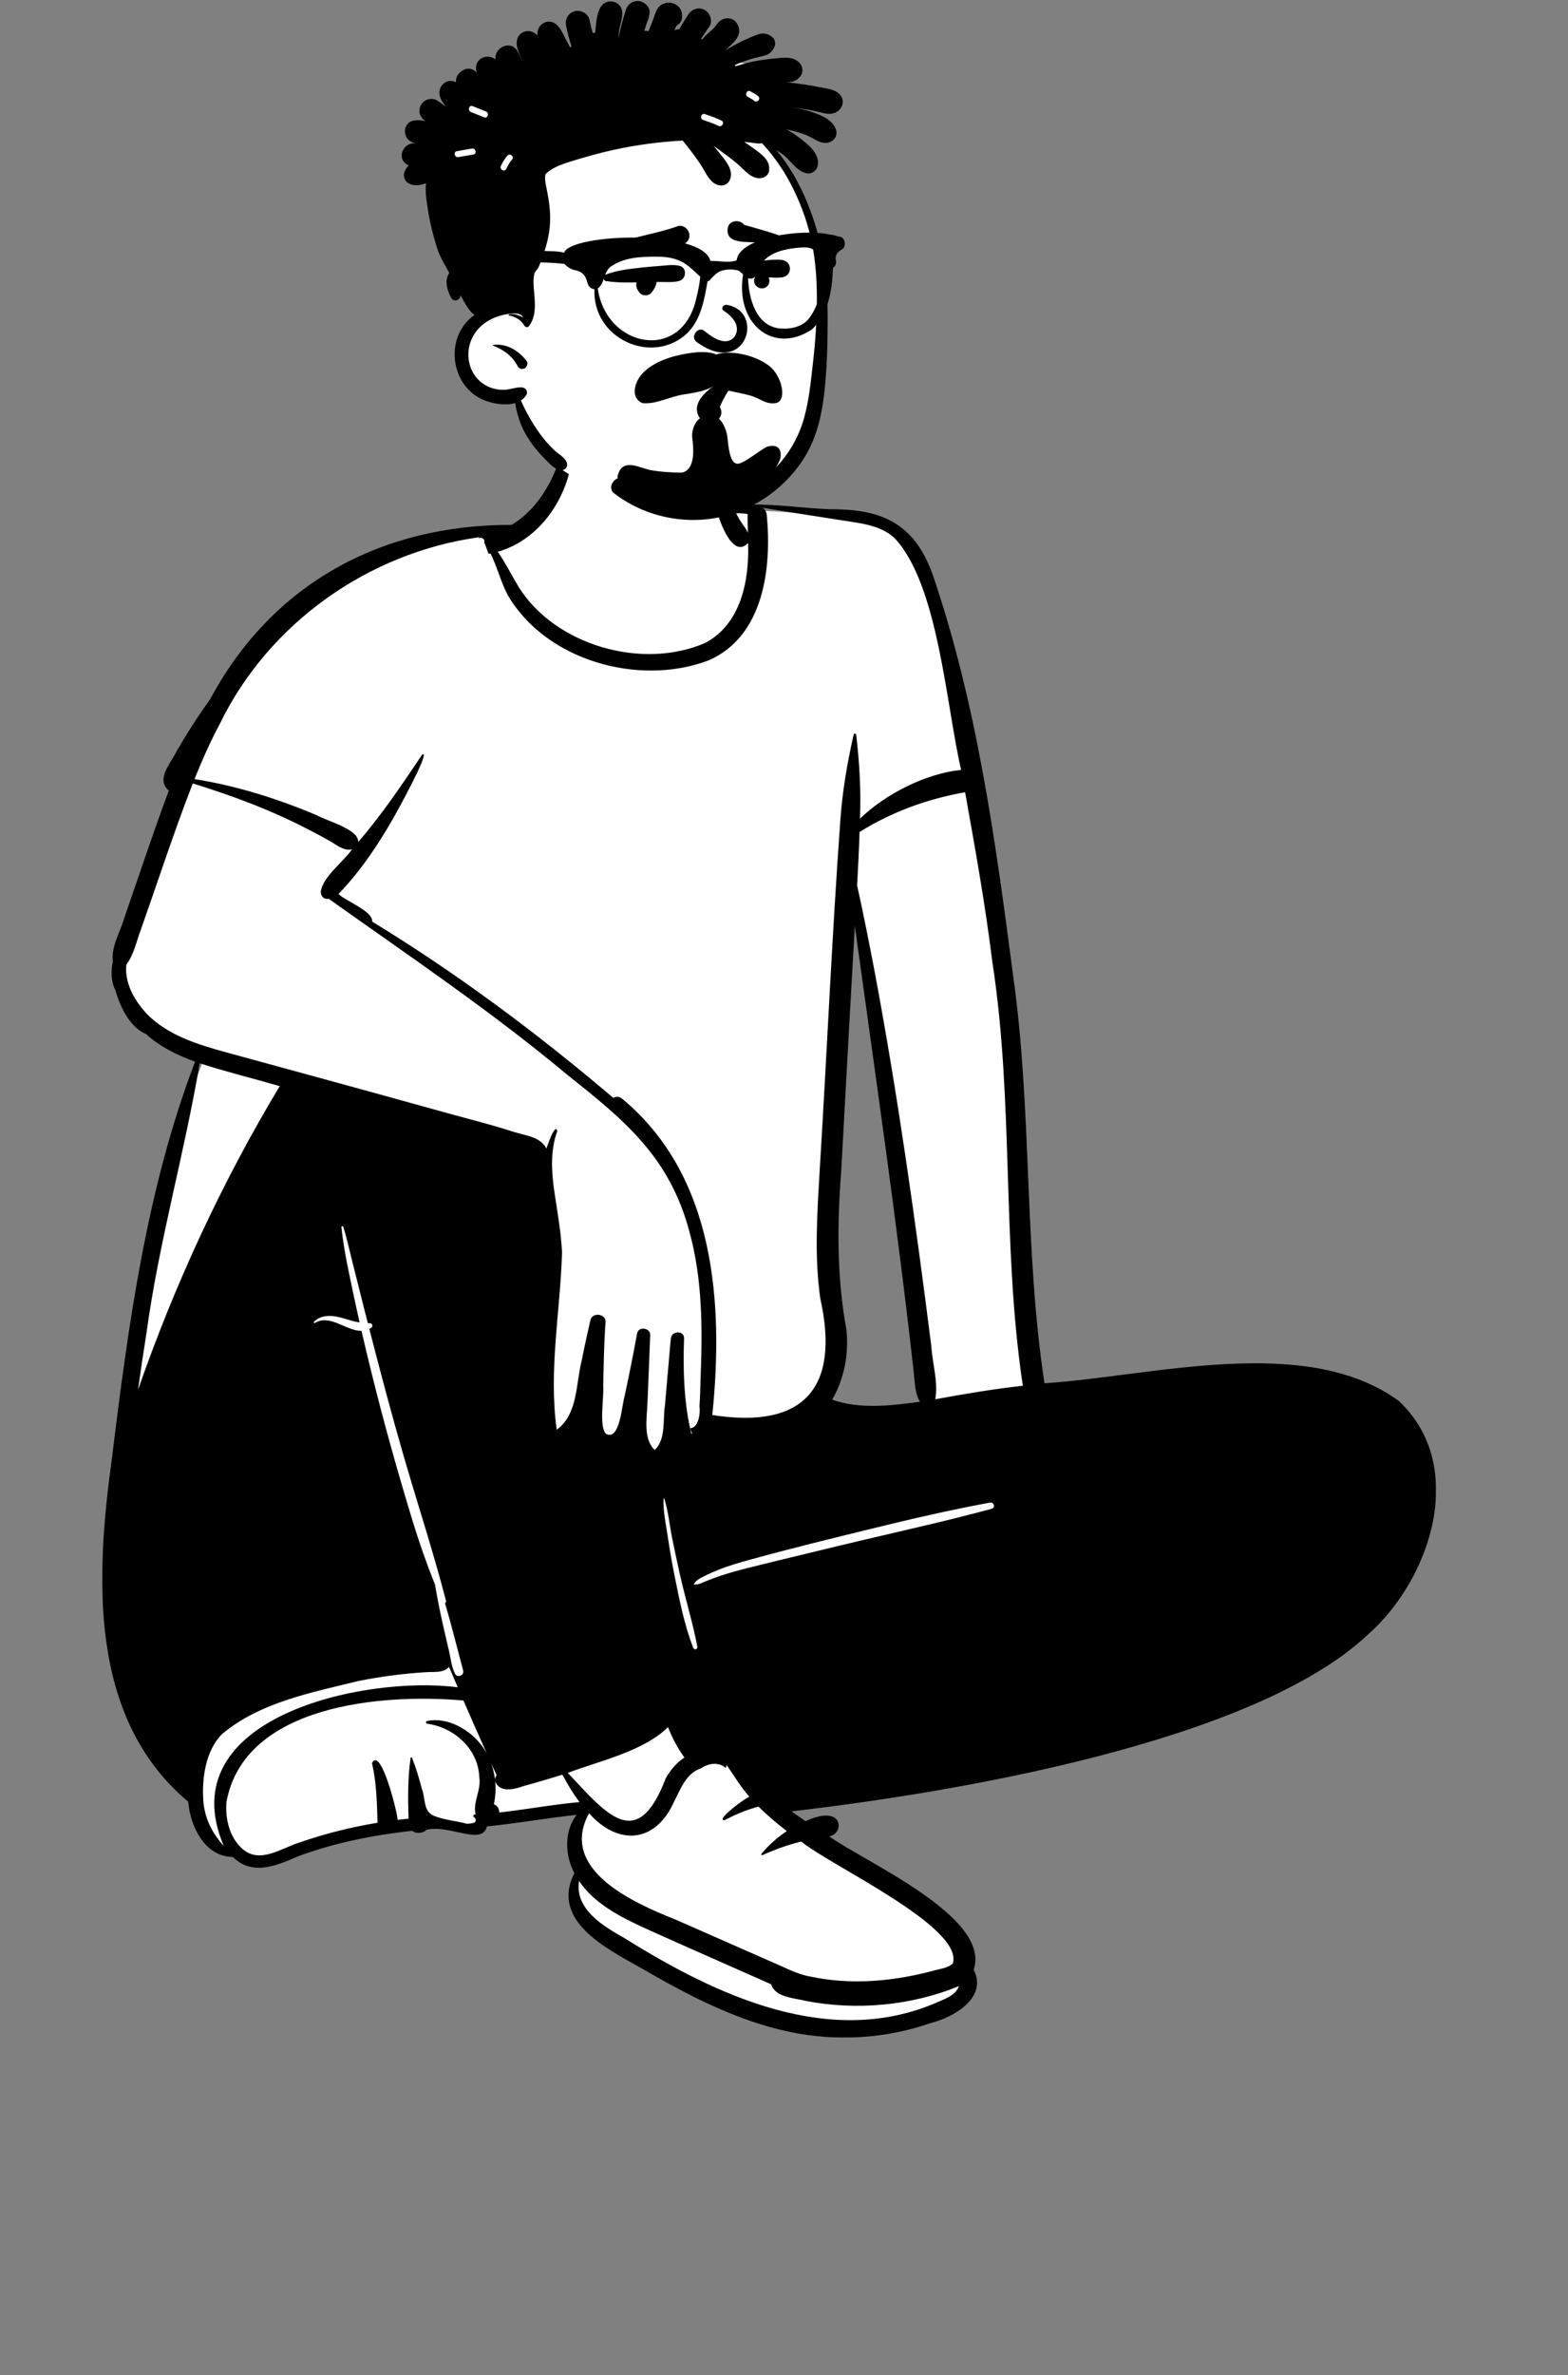 <svg width="1534" height="2322" viewBox="0 0 1534 2322" fill="none" xmlns="http://www.w3.org/2000/svg">
<rect x="0" y="0" width="1534" height="2322" fill="#808080" stroke="none"/>
<path fill-rule="evenodd" clip-rule="evenodd" d="M822.162 1295.32C824.401 1318.68 819.823 1340.98 808.918 1359.84L805.37 1365.98L812.123 1368.34C824.413 1372.64 838.08 1374.73 853.906 1374.73C870.193 1374.73 887.13 1372.46 900.739 1370.64L909.452 1369.47L905.172 1361.9C901.73 1355.82 901.093 1348.45 900.418 1340.65C900.236 1338.55 900.049 1336.38 899.803 1334.24C886.908 1218.98 870.608 1102.21 854.845 989.292C850.696 959.579 846.407 928.853 842.246 898.629L830.31 899.089C827.099 955.032 823.983 1011.92 820.97 1066.94C819.645 1091.13 818.319 1115.32 816.983 1139.51C812.22 1200.67 813.865 1250.19 822.162 1295.32ZM827.033 1986.49C809.504 1986.49 791.941 1984.66 774.834 1981.06C721.301 1969.83 672.666 1943.31 631.282 1919.35C629.169 1918.15 627.025 1916.95 624.824 1915.72C608.622 1906.65 588.459 1895.38 575.823 1881.62C561.961 1866.52 559.575 1851.48 568.316 1834.28L569.699 1831.56L568.254 1828.87C559.203 1812.03 559.876 1791.18 569.89 1778.19L578.306 1767.27L564.469 1768.74C550.517 1770.22 536.455 1772.22 522.855 1774.16C507.766 1776.32 492.161 1778.54 476.793 1780.03L472.522 1780.45L471.54 1784.56C470.993 1786.85 470.318 1788.24 465.577 1788.24C461.466 1788.24 455.941 1787.04 450.094 1785.76C442.837 1784.18 434.611 1782.39 426.679 1782.39C423.19 1782.39 420.052 1782.72 417.084 1783.41L415.357 1783.81L414.128 1785.07C413.342 1785.87 412.004 1786.37 410.637 1786.37C409.603 1786.37 408.644 1786.08 408.003 1785.58L406.065 1784.07L403.606 1784.34C360.763 1789.04 323.82 1797.3 290.67 1809.57L290.52 1809.63L289.801 1809.94C277.814 1815.11 265.421 1820.46 254.134 1820.46C245.883 1820.46 239.183 1817.65 233.047 1811.63L231.313 1809.93L228.867 1809.9C204.049 1809.67 192.709 1780.73 191.141 1761.34L190.944 1758.9L189.052 1757.31C145.8 1721.01 120.266 1671.16 110.988 1604.91C102.538 1544.56 109.026 1480.93 116.487 1426.65C133.746 1285.97 151.747 1159.86 197.505 1040.25L199.643 1034.66L193.946 1032.61C174.183 1025.51 159.079 1017.04 147.77 1006.71L146.987 1005.99L146.001 1005.59C129.793 998.931 121.855 974.35 119.808 966.976L119.644 966.381L119.358 965.833C116.051 959.489 115.288 950.665 117.266 941.622L117.478 940.647L117.355 939.657C116.287 931.071 119.832 922.095 123.585 912.591C125.3 908.249 127.072 903.761 128.367 899.292C132.819 886.518 137.266 873.518 141.568 860.944C151.22 832.734 161.199 803.563 171.83 775.186L173.284 771.305L170.081 768.631C164.613 764.063 166.439 758.687 174.324 745.832C176.187 742.796 177.949 739.923 179.289 737.092C189.396 719.628 200.228 702.863 211.49 687.257L211.722 686.937L211.907 686.59C269.696 578.662 372.203 519.224 500.544 519.224L503.16 519.229L504.606 518.359C528.66 503.894 545.831 479.075 557.1 442.485L557.46 441.318L557.321 440.106C556.935 436.734 556.512 432.312 556.657 428.022C557.024 417.156 561.283 407.46 568.341 401.418C581.732 389.957 602.061 388.997 621.736 388.997L624.561 389.002C649.716 389.074 667.475 393.441 680.451 402.748C695.527 413.562 703.859 431.018 705.924 456.113C706.541 463.622 706.52 471.401 706.501 478.924L706.496 481.024L706.749 481.857C708.557 487.821 710.675 493.552 713.043 498.892L715.479 504.386L721.019 501.909C724.602 500.308 729.144 499.484 734.908 499.392C736.57 499.353 738.191 499.335 739.826 499.335C753.209 499.335 767.525 500.557 781.371 501.738C791.803 502.629 802.591 503.55 813.033 503.959L813.176 503.965C813.176 503.965 814.618 503.956 815.265 503.956C840.644 503.956 859.042 507.947 873.163 516.517C888.368 525.744 899.301 540.552 907.568 563.12C951.91 692.48 970.14 831.817 986.22 954.747C995.341 1019.03 998.115 1084.94 1000.8 1148.67C1003.63 1215.94 1006.56 1285.5 1016.93 1353.5L1017.75 1358.88L1023.25 1358.52C1047.48 1356.96 1073.67 1353.59 1101.39 1350.02C1143.51 1344.61 1187.06 1339 1229.17 1339C1288.04 1339 1332.67 1350.59 1365.61 1374.41C1388.56 1396.05 1400.44 1425.34 1399.95 1459.14C1399.26 1506.9 1374 1559.71 1335.59 1593.67L1335.45 1593.8C1286.9 1639.66 1198.28 1679.44 1072.06 1712.03C955.992 1742 835.932 1758.28 774.695 1765.32L759.539 1767.07L771.841 1775.96C776.82 1779.56 781.363 1782.73 785.73 1785.65L788.547 1787.54L791.633 1786.12C800.433 1782.08 806.022 1781.24 809.163 1781.24C811.95 1781.24 815.312 1781.84 815.497 1784.73C815.618 1786.62 814.274 1789.42 811.437 1789.77L796.373 1791.65L808.673 1800.43C816.889 1806.29 829.147 1813.35 843.342 1821.53C889.781 1848.28 959.961 1888.72 947.891 1924.23L947.099 1926.56L948.221 1928.76C951.464 1935.12 951.741 1941.02 949.065 1946.8C943.335 1959.2 925.41 1968.6 910.187 1972.43L909.926 1972.49L909.671 1972.58C883.183 1981.81 855.379 1986.49 827.033 1986.49Z" fill="white"/>
<mask id="mask0" mask-type="alpha" maskUnits="userSpaceOnUse" x="100" y="412" width="1305" height="1580">
<path fill-rule="evenodd" clip-rule="evenodd" d="M100 412.002H1404.94V1991.99H100V412.002Z" fill="white"/>
</mask>
<g mask="url(#mask0)">
<path fill-rule="evenodd" clip-rule="evenodd" d="M914.983 1367.97C918.094 1351.01 912.194 1333.49 911.173 1316.41C895.733 1194.58 878.685 1072.83 856.094 952.068C850.553 923.167 844.954 894.385 838.534 865.641C839.504 848.236 840.354 830.83 840.914 813.415C872.264 793.704 907.615 780.948 944.173 774.515C954.053 829.559 963.923 884.564 970.774 940.1C992.125 1077.56 979.944 1217.44 1000.65 1354.74C971.923 1357.96 943.414 1362.73 914.983 1367.97ZM970.128 1475.06C948.523 1480.81 926.898 1486.3 905.12 1491.37C866.365 1500.4 827.622 1509.45 788.966 1518.88C769.672 1523.58 750.336 1528.15 731.081 1533.01C721.945 1535.31 712.867 1537.87 703.926 1540.84C699.464 1542.32 695.103 1544.02 690.742 1545.77C686.922 1547.29 683.318 1549.4 679.119 1549.1C678.869 1549.08 678.713 1548.84 678.836 1548.61C681.033 1544.58 685.56 1542.66 689.557 1540.62C693.964 1538.37 698.555 1536.43 703.151 1534.59C713.361 1530.49 723.994 1527.48 734.599 1524.56C773.143 1513.95 812.018 1504.45 850.853 1494.94C889.872 1485.39 928.894 1476.24 968.432 1469.01C972.415 1468.28 974.138 1474 970.128 1475.06ZM778.745 1801.68C780.474 1801.22 782.214 1800.8 783.945 1800.39C811.664 1823.47 942.214 1883.4 932.284 1919.2C928.774 1923.65 920.374 1924.66 915.063 1926.1C905.813 1928.6 896.474 1930.77 887.044 1932.49C856.563 1938.03 824.995 1939 794.554 1932.67C783.354 1930.97 773.245 1926.19 763.044 1921.57C730.084 1907.07 693.784 1891.05 660.984 1876.67C619.313 1860.15 546.223 1827.6 576.284 1772.66C604.764 1804.7 640.914 1801.9 659.125 1762.08C665.404 1750 670.883 1733.71 685.633 1728.82C693.414 1723.56 703.365 1722.47 709.865 1728.33C710.334 1727.6 710.755 1726.57 710.984 1725.67C718.313 1736.1 724.633 1747.08 733.224 1756.62C730.274 1756.78 699.574 1779.5 708.633 1779.51C719.534 1773.9 730.365 1769.22 742.133 1766.19C750.664 1774.77 760.044 1782.75 769.765 1790.13C760.325 1796.36 751.844 1804 745.024 1812.28C744.435 1813.01 745.154 1813.96 746.034 1813.56C756.625 1808.84 767.514 1804.7 778.745 1801.68ZM919.265 1956.47C813.234 2004.1 700.984 1951.06 610.564 1894.52C589.695 1882.87 562.245 1866.35 566.464 1838.92C581.835 1861.41 607.173 1874.21 631.495 1885.31C672.354 1903.78 713.484 1921.66 754.445 1939.9C758.313 1952.74 776.814 1953.23 787.995 1956.08C837.765 1965.73 891.264 1960.93 938.104 1941.69C935.393 1949.71 926.524 1953.4 919.265 1956.47ZM496.224 1771.02C493.605 1771.35 490.984 1771.66 488.365 1771.95C488.634 1768.49 486.544 1765.02 483.185 1763.95C484.695 1756.6 485.254 1749 484.445 1741.55C488.825 1752.86 502.964 1749.43 511.945 1746.17C524.775 1742.68 537.525 1738.93 550.204 1734.93C555.204 1744.22 560.504 1753.37 567.015 1761.78C543.314 1763.89 519.835 1768.07 496.224 1771.02ZM485.794 1735.42C485.164 1736.75 484.264 1738.16 484.245 1739.75C483.604 1734.25 482.354 1728.81 480.454 1723.6C482.233 1727.54 484.014 1731.48 485.794 1735.42ZM470.835 1705.9C459.173 1690.7 437.624 1678.28 417.704 1682.51C416.423 1682.79 416.393 1684.85 417.704 1685.1C444.464 1688.74 467.964 1709.97 468.893 1737.41C471.004 1749.83 462.365 1762.03 465.275 1773.94C464.694 1773.98 464.115 1774.01 463.544 1774.05C463.334 1774.85 463.143 1775.56 462.893 1776.18C465.785 1776.66 466.633 1781.31 463.223 1782.14C461.204 1782.63 459.094 1782.89 456.944 1783C446.034 1780.05 434.525 1779.37 424.094 1775.02C413.775 1770.46 416.354 1757.64 412.714 1748.77C410.044 1738.53 406.974 1728.34 403.104 1718.52C402.824 1717.73 401.754 1717.91 401.664 1718.7C398.935 1738.3 399.025 1758.22 399.685 1777.97C396.104 1778.34 392.544 1778.74 388.973 1779.18C389.204 1773.67 372.655 1706.46 363.935 1723.71C368.324 1742.67 368.854 1762.48 369.324 1781.99C343.435 1786.26 317.923 1792.61 293.104 1801.26C275.614 1806.56 254.813 1822.24 237.834 1808.06C224.684 1797.19 220.254 1778.22 221.494 1762.07C238.593 1666.56 373.655 1655.4 453.383 1662.46C460.914 1679.83 468.585 1697.15 476.354 1714.43C474.745 1711.45 472.905 1708.6 470.835 1705.9ZM198.905 1760.21C197.444 1738.52 201.093 1711.52 217.164 1695.36C253.945 1664.26 305.445 1654.48 351.404 1643.22C372.814 1638.99 394.514 1636.19 416.303 1634.79C424.034 1634.18 433.854 1635.93 439.314 1629.61C442.124 1636.27 444.973 1642.91 447.824 1649.56C356.324 1637.58 165.424 1679.22 218.883 1804.57C207.563 1792.3 200.063 1777.37 198.905 1760.21ZM135.024 1358.71C137.584 1340.09 140.383 1321.5 143.343 1302.93C155.444 1214.12 180.454 1127.68 195.365 1039.47C221.174 1047.86 247.604 1054.26 273.665 1061.81C217.194 1155.72 171.005 1255.45 135.024 1358.71ZM347.068 1271.32C342.103 1247.72 336.535 1223.67 334.003 1199.68C333.889 1198.6 335.548 1198.48 335.844 1199.43C339.992 1212.72 342.818 1226.49 346.316 1239.96C349.826 1253.48 353.09 1267.06 356.548 1280.59C357.651 1284.91 358.759 1289.23 359.867 1293.55C360.53 1293.58 361.193 1293.6 361.852 1293.62C364.384 1293.67 365.142 1296.85 363.105 1298.18C362.51 1298.56 361.914 1298.9 361.316 1299.2C371.902 1340.38 382.75 1381.46 394.587 1422.33C408.382 1469.94 423.911 1516.98 436.324 1564.99C436.611 1566.1 436.096 1566.87 435.345 1567.21C441.801 1589.05 447.211 1611.18 453.113 1633.19C454.341 1637.77 447.574 1640.74 445.26 1636.45C441.697 1629.84 440.909 1620.81 439.165 1613.55C437.201 1605.37 435.333 1597.17 433.47 1588.97C430.504 1575.92 427.844 1562.71 425.651 1549.48C417.479 1528.95 410.161 1508.18 403.686 1487.01C389.182 1439.59 375.805 1391.86 363.897 1343.75C360.38 1329.55 356.935 1315.33 353.646 1301.07C338.676 1301.3 323.035 1284.37 307.992 1293.38C307.296 1293.8 306.59 1292.85 307.139 1292.29C313.135 1286.22 321.424 1285.69 329.477 1287.19C334.71 1288.17 339.727 1290.02 344.85 1291.42C347.107 1292.04 349.424 1292.49 351.766 1292.82C350.152 1285.67 348.577 1278.5 347.068 1271.32ZM669.585 1718.21C661.935 1723.21 655.695 1730.61 651.294 1738.56C623.094 1812.34 592.935 1772.82 555.464 1733.23C587.173 1721.26 629.174 1712.3 653.495 1688.51C657.705 1699.03 662.854 1709.05 669.585 1718.21ZM659.495 1538.25C657.046 1526.11 655.029 1513.89 653.192 1501.65C651.43 1489.91 648.677 1477.33 649.126 1465.45C649.143 1464.98 649.811 1464.89 649.955 1465.34C653.767 1477.19 654.909 1490.29 657.327 1502.49C659.667 1514.29 662.236 1526.04 664.826 1537.78C670.141 1561.89 677.658 1585.63 682.208 1609.89C682.696 1612.49 679.185 1613.4 678.231 1610.97C669.12 1587.78 664.399 1562.57 659.495 1538.25ZM143.733 991.302C131.414 978.034 121.733 961.091 123.604 943.114C131.004 933.244 133.454 920.37 137.764 908.963C154.614 861.228 170.254 813.128 188.593 765.906C227.604 777.904 265.983 792.295 302.184 811.198C308.843 814.597 315.434 818.123 321.945 821.778C328.764 825.599 336.204 832.239 344.383 830.337C335.444 842.995 317.034 856.165 313.923 870.793C313.254 875.423 316.534 879.717 321.574 878.683C400.464 934.722 481.935 989.579 556.504 1052C612.344 1096.21 655.214 1132.06 674.365 1203.79C687.274 1250.26 687.313 1298.82 685.414 1346.6C685.044 1355.88 685.034 1365.39 684.284 1374.74C685.404 1381.73 683.274 1395.97 675.414 1396.22C675.594 1397.92 676.154 1399.48 677.044 1400.86C676.794 1401.2 676.535 1401.51 676.265 1401.84C675.875 1399.93 675.495 1398.02 675.133 1396.11C669.014 1369.01 668.195 1337.55 669.214 1308.69C669.643 1300.42 656.955 1300.61 656.245 1308.69C654.335 1330.51 652.424 1352.33 650.515 1374.14C648.224 1388.27 651.834 1406.76 640.534 1417.51C629.044 1406.89 632.844 1385.95 633.404 1372.25C634.304 1349.9 635.274 1327.55 636.104 1305.2C636.365 1298.12 624.633 1296.3 623.303 1303.5C619.534 1324.03 615.455 1344.5 611.064 1364.91C608.414 1372.8 606.593 1408.2 593.354 1402.05C585.464 1396.67 591.155 1365.07 590.115 1354.61C590.604 1333.91 590.893 1313.23 592.414 1292.58C593.034 1284.24 579.464 1282.47 577.604 1290.61C574.585 1303.78 571.694 1316.95 569.074 1330.2C563.324 1352.56 565.415 1382.85 544.655 1397.71C536.525 1339.65 548.224 1282 549.865 1224.15C548.883 1205.4 545.664 1186.84 542.824 1168.32C539.684 1147.84 537.854 1125.55 545.204 1105.8C543.194 1096.96 535.294 1120.88 534.553 1122.87C528.604 1111.15 514.115 1110.25 502.655 1106.59C477.185 1098.35 451.093 1092.13 425.324 1084.8C356.983 1065.82 288.563 1047.13 220.124 1028.49C192.784 1020.92 164.004 1011.97 143.733 991.302ZM828.084 1300.12C818.654 1249.01 818.914 1197.21 822.945 1145.54C827.375 1065.4 831.674 985.235 836.274 905.102C856.245 1050.14 877.534 1195.01 893.813 1340.51C894.974 1350.63 894.794 1361.35 899.904 1370.38C871.664 1374.17 841.563 1377.98 814.104 1368.37C826.154 1347.54 830.404 1323.82 828.084 1300.12ZM215.144 707.464C262.745 609.738 359.803 540.362 468.655 525.232C468.775 525.35 468.905 525.468 469.025 525.596C468.664 525.922 468.335 526.276 468.035 526.641C470.964 524.483 474.983 527.192 473.685 530.176C475.294 533.851 476.483 537.634 477.974 541.337C478.604 541.278 479.245 541.219 479.884 541.121C486.344 553.946 489.844 568.731 496.594 581.517C533.535 645.525 624.695 671.51 693.074 645.672C747.334 622.16 755.034 555.207 750.173 503.738C749.923 500.271 748.164 497.818 745.813 496.37C775.404 501.108 804.995 505.886 834.615 510.387C848.884 512.555 863.544 515.687 874.563 525.488C917.935 570.12 925.673 690.226 940.264 752.667C905.354 756.322 866.334 776.22 841.313 800.343C842.495 772.92 840.804 745.634 837.643 718.408C837.594 717.078 835.375 716.625 835.164 718.083C828.914 745.683 824.104 773.521 822.124 801.8C813.893 915.602 809.005 1029.63 801.954 1143.51C799.544 1185.42 796.534 1227.7 802.504 1269.47C821.723 1355.45 787.835 1397.65 696.875 1383.36C707.924 1274.39 699.914 1149.72 608.665 1074.16C605.884 1071.68 602.544 1071.85 600.014 1073.33C525.824 1010.28 447.525 951.891 364.185 901.042C364.785 890.533 338.494 881.244 331.133 873.994C358.464 845.684 379.275 811.267 397.423 776.653C399.025 772.89 419.893 735.025 413.254 737.409C393.423 766.793 373.704 796.364 350.355 823.255C351.624 810.853 319.495 802.539 309.605 796.875C271.394 780.78 231.445 768.182 190.274 761.66C197.685 743.211 205.785 725.037 215.144 707.464ZM723.625 508.142C722.375 506.004 721.185 503.817 720.044 501.601C723.904 501.749 727.664 501.887 731.464 502.517C731.294 508.634 731.633 514.8 731.704 520.967C729.803 516.455 726.084 512.338 723.625 508.142ZM1368.44 1369.57C1277.25 1303.25 1127.47 1345.5 1021.83 1352.32C1001.69 1220.25 1009.91 1086.03 991.143 953.753C973.854 821.6 955.624 687.606 912.204 560.989C894.284 512.033 863.284 497.493 812.245 497.887C786.344 496.873 758.954 492.726 733.784 493.317C728.264 493.405 722.495 494.134 717.515 496.361C710.515 480.58 706.714 463.638 704.794 446.567C704.674 445.483 703.294 445.286 702.883 446.321C696.964 461.185 696.334 477.408 699.553 492.972C701.883 504.123 715.755 548.006 731.865 530.837C733.143 566.84 725.234 609.837 689.964 628.523C628.334 655.395 543.143 630.927 507.444 573.893C500.544 562.496 494.594 550.369 486.954 539.426C540.185 524.355 570.064 460.574 557.525 412.002C549.775 449.778 535.643 491.987 500.454 513.146C372.314 512.86 265.774 571.223 205.574 683.636C193.794 699.958 182.904 716.92 172.923 734.178C167.553 745.723 151.824 761.779 165.173 772.93C149.754 814.084 136.074 855.811 121.614 897.29C117.643 911.111 108.563 925.61 110.374 940.14C108.414 949.094 108.504 959.683 112.994 968.292C117.254 983.639 126.813 1004.29 142.664 1010.8C156.114 1023.08 173.124 1031.54 190.864 1037.91C143.553 1161.56 125.544 1294.9 109.514 1425.54C93.803 1539.82 85.695 1678.84 184.133 1761.43C186.045 1785.07 200.063 1815.18 227.784 1815.43C246.983 1834.29 270.383 1823.94 291.755 1814.72C327.825 1801.37 365.655 1793.96 403.245 1789.83C407.275 1792.98 413.835 1792.46 417.423 1788.79C440.194 1783.54 471.753 1804.8 476.354 1785.54C505.714 1782.69 534.754 1777.35 564.085 1774.24C551.724 1790.28 552.615 1813.93 561.923 1831.25C538.214 1877.9 593.444 1904.9 627.214 1924.04C672.804 1950.44 720.414 1975.49 772.553 1986.44C818.393 1996.08 866.414 1993.15 910.643 1977.75C933.883 1971.91 966.343 1952.73 952.553 1925.71C970.034 1874.29 847.274 1821.01 811.164 1795.26C825.923 1793.42 826.464 1762.78 788.075 1780.39C783.435 1777.28 778.875 1774.08 774.365 1770.82C929.643 1752.97 1226.19 1703.87 1338.57 1597.72C1400.31 1543.14 1435.93 1432.74 1368.44 1369.57Z" fill="black"/>
</g>
<path fill-rule="evenodd" clip-rule="evenodd" d="M454.973 102.401C460.159 96.836 466.792 92.69 474.043 91.365C467.415 94.676 460.936 98.127 454.973 102.401ZM444.815 150.385C443.898 146.144 443.282 141.862 443.088 137.581C444.247 139.343 446.098 140.52 448.177 141.128C446.834 144.135 445.692 147.233 444.815 150.385ZM791.835 216.878C785.849 191.961 757.921 144.034 751.32 134.809C744.152 111.968 783.246 93.651 761.985 75.79C752.359 67.731 739.637 64.879 727.703 62.021C645.073 42.177 556.295 52.185 479.659 88.676C468.002 86.223 455.857 91.017 447.38 99.437C407.555 139.465 461.829 211.687 473.697 256.813C494.059 307.13 452.115 315.594 456.613 358.167C460.108 380.161 482.385 385.974 501.184 389.298C504.197 390.003 508.225 390.109 509.197 393.294C512.243 411.885 522.685 429.602 536.704 441.626C535.478 445.258 536.414 449.667 540.737 452.857C579.905 481.964 629.292 496.53 678.144 493.912C736.362 490.791 766.469 457.423 773.734 448.831C813.903 394.584 809.103 323.01 800.909 258.361C795.201 213.325 802.439 261.018 791.835 216.878Z" fill="white"/>
<path fill-rule="evenodd" clip-rule="evenodd" d="M612.322 9.541C614.152 3.821 619.332 0.381 625.262 1.091C630.512 1.711 636.132 6.921 635.492 12.671C635.372 13.781 635.212 14.821 635.022 15.801L635.047 15.81L635.072 15.811L634.942 16.191C634.552 18.021 634.012 19.661 633.212 21.211C632.192 24.181 631.212 27.161 630.242 30.151C631.642 30.091 633.072 30.171 634.522 30.441C636.022 26.601 637.532 22.771 639.032 18.921C640.642 14.811 641.772 9.531 644.952 6.351C649.022 2.291 656.082 1.451 661.042 4.351C666.282 7.411 668.152 12.851 667.012 18.681C666.432 21.655 664.445 23.725 661.987 25.025L661.722 25.161L659.832 29.641C660.412 29.391 661.012 29.161 661.662 28.971C662.682 28.671 663.682 28.481 664.662 28.401C667.362 23.511 670.332 18.761 673.402 14.101C676.932 8.741 683.832 6.461 689.622 9.851C694.802 12.881 697.582 20.841 693.872 26.071C691.052 30.041 688.382 34.091 685.752 38.181C686.202 38.261 686.652 38.361 687.082 38.491C687.282 38.221 687.492 37.951 687.712 37.681C690.582 34.121 693.922 31.451 697.352 28.491C700.562 25.711 702.042 21.341 706.262 19.231C711.572 16.581 717.972 17.851 721.132 23.131C727.912 34.441 716.532 42.701 709.252 49.551C715.582 45.601 722.172 41.991 728.932 38.871C732.732 37.121 736.592 35.431 740.512 33.971C746.322 31.811 751.022 32.502 755.792 36.521C757.922 38.321 758.982 42.252 758.002 44.871C756.102 49.891 753.102 52.941 747.842 54.391C744.142 55.411 740.352 56.101 736.652 57.171C730.452 58.951 724.432 61.121 718.592 63.831C719.012 64.091 719.412 64.371 719.782 64.691C724.142 63.281 728.582 62.061 733.042 61.021C740.439 59.287 747.967 58.115 755.529 57.382L758.041 57.148C767.107 56.278 778.008 54.673 783.572 63.351C785.402 66.211 785.602 70.931 783.572 73.761C779.692 79.201 775.832 80.281 769.412 80.381C775.732 81.051 782.042 81.881 788.322 82.851C792.65 83.511 796.979 84.26 801.289 85.09L803.442 85.511C808.692 86.561 814.552 87.171 819.062 90.211C828.902 96.851 824.282 109.781 813.382 111.161C808.112 111.821 802.262 109.591 797.092 108.551C792.072 107.541 787.032 106.651 781.972 105.871C779.352 105.461 776.732 105.101 774.102 104.771C779.452 105.541 784.762 106.631 789.932 108.171L791.368 108.605C801.363 111.651 814.854 116.502 817.972 127.181C819.862 133.671 814.692 139.331 808.432 139.711C802.612 140.061 797.762 136.591 792.822 134.031C789.222 132.171 785.562 130.781 781.682 129.591C777.672 128.361 773.582 127.341 769.462 126.511C772.943 128.43 776.334 130.538 779.589 132.896L781.086 134.002C789.737 140.448 802.929 150.428 799.882 162.511C798.922 166.321 794.672 169.961 790.592 169.571C779.972 168.581 774.112 157.271 766.102 151.211C764.012 149.631 761.722 148.071 759.322 146.551C771.462 161.031 781.122 177.771 788.472 195.061C804.625 233.099 809.581 268.325 809.7 309.225L809.702 310.491C809.722 333.051 809.212 356.021 807.012 378.481C804.972 399.231 801.232 419.711 791.822 438.502C776.052 470.011 745.322 494.551 711.432 503.891C673.722 514.291 631.572 506.161 600.682 482.161C592.802 476.041 603.252 462.752 611.302 468.401C643.452 490.951 685.032 498.091 721.932 482.831C751.202 470.731 774.772 444.701 784.762 414.731C791.12 395.665 792.972 375.335 795.24 355.465L795.392 354.141C797.792 333.361 799.182 312.441 799.162 291.521C799.132 252.671 793.552 220.691 776.462 185.451C768.422 168.851 757.992 153.502 745.532 140.031C741.752 140.801 737.732 139.721 733.912 139.311C731.962 139.101 730.012 138.901 728.062 138.721C730.054 140.009 732.007 141.349 733.928 142.719L736.446 144.535C744.328 150.18 754.327 156.609 752.302 167.521C751.752 170.471 748.812 173.181 745.962 173.851C735.632 176.311 728.532 166.271 721.552 160.311C715.482 155.131 709.132 150.491 702.662 145.841C701.192 144.791 699.712 143.741 698.222 142.701C699.622 144.333 700.983 145.991 702.312 147.664L704.275 150.153C710.218 157.588 718.784 167.253 713.492 176.891C711.992 179.611 708.792 181.421 705.692 181.361C695.032 181.141 690.792 169.041 685.792 161.401C681.492 154.851 676.822 148.681 671.992 142.511C670.662 140.821 669.322 139.131 667.962 137.441C645.572 138.601 623.262 141.561 601.342 146.291C586.282 149.541 571.472 153.752 556.772 158.361L555.55 158.75C547.594 161.311 539.398 164.59 533.662 170.211C532.843 174.085 533.471 178.169 534.255 182.037L534.865 184.998C537.38 197.379 539.094 209.53 537.812 222.241C536.482 235.351 532.532 247.141 527.712 259.321C525.432 265.061 523.072 264.021 522.262 270.181C521.641 274.873 522.025 279.717 522.449 284.448L522.803 288.459C523.692 298.966 524.138 310.422 517.252 319.091C516.182 320.421 513.892 319.891 513.132 318.561C512.832 318.031 512.512 317.521 512.162 317.031C508.842 312.221 503.752 309.481 497.932 308.421C497.192 308.291 497.482 307.301 498.102 307.221C503.022 306.641 507.682 307.871 511.642 310.411C509.764 303.918 495.226 307.076 490.446 308.338L490.282 308.381C484.322 309.981 478.682 312.581 473.712 316.261C463.712 323.661 457.932 335.201 458.222 347.631C458.512 359.851 464.822 371.141 475.662 376.991C480.892 379.811 486.842 381.171 492.762 381.111C498.942 381.051 504.442 378.341 510.632 378.721C514.212 378.941 516.952 382.781 514.882 386.131C513.502 388.371 511.702 390.131 509.622 391.481C514.692 403.171 521.162 414.321 528.622 424.611C532.752 430.321 537.432 435.591 542.582 440.401C546.602 444.161 555.312 448.511 554.822 454.781C554.652 457.041 553.482 458.421 551.422 459.261C545.017 461.88 537.229 452.864 532.946 448.518L532.602 448.171C527.262 442.851 522.392 436.971 518.152 430.731C510.632 419.651 505.962 407.161 504.032 394.041C493.762 397.131 480.162 394.231 471.782 390.441C445.442 378.541 436.832 343.071 452.842 319.451C455.942 314.881 459.822 310.971 464.242 307.811C463.272 307.281 462.362 306.601 461.552 305.741C457.071 300.982 453.903 294.771 450.759 289.046L450.382 288.361C447.591 283.321 444.957 278.202 442.489 273.004L441.572 271.051C436.062 259.201 431.232 254.021 427.302 241.561C423.522 229.541 420.542 217.291 418.612 204.831L418.099 201.533C416.983 194.303 415.927 186.572 416.742 179.231C411.132 181.061 405.492 182.191 399.942 179.441C396.282 177.631 394.262 172.351 395.512 168.561C396.422 165.771 397.942 163.581 399.872 161.861C398.722 161.281 397.642 160.541 396.692 159.721L395.862 159.002C392.502 156.081 392.262 150.531 394.302 146.871C394.502 146.521 394.702 146.161 394.892 145.811C396.832 142.341 400.842 140.071 404.802 140.131C405.442 140.141 406.082 140.141 406.732 140.131C404.882 139.721 403.072 139.091 401.352 138.031C393.592 133.261 394.572 120.331 403.962 118.051C407.902 117.101 412.252 117.491 416.592 118.511C416.432 118.421 416.272 118.331 416.112 118.231C412.832 116.221 410.082 112.291 410.392 108.261C410.732 103.801 412.172 100.621 416.112 98.281C419.532 96.261 424.372 96.071 427.772 98.281C430.722 100.211 433.612 102.341 436.392 104.631C433.602 101.201 431.182 97.471 430.202 93.511C428.992 88.581 431.012 83.211 435.452 80.611C438.992 78.541 442.732 78.771 446.072 80.371C445.892 77.781 446.522 75.141 448.242 72.801C451.762 68.002 458.162 65.241 463.732 68.741C464.462 69.201 465.442 69.991 466.392 70.961C464.542 65.071 466.212 58.891 472.522 56.231C476.372 54.601 481.582 55.421 484.922 58.231C482.802 46.761 499.732 38.331 506.312 50.181C507.805 52.866 509.283 55.692 510.604 58.584L511.092 59.671L511.142 59.651L510.805 58.856L510.462 58.061C508.632 53.811 506.302 49.391 505.662 44.781C504.722 37.961 507.762 31.491 515.182 30.491C519.012 29.971 523.272 31.711 525.842 34.752C524.452 24.171 536.272 16.481 544.782 24.381C548.812 28.121 550.962 33.591 553.522 38.391C554.972 41.101 556.452 43.801 557.902 46.521C558.272 46.081 558.672 45.641 559.092 45.211C556.942 38.771 555.272 32.171 553.862 25.531C552.522 19.271 555.652 12.771 562.112 11.002C567.982 9.381 575.332 13.002 576.642 19.252C577.562 23.651 578.652 28.002 579.852 32.331C580.672 32.131 581.482 31.991 582.282 31.891C582.348 31.078 582.424 30.26 582.508 29.447L582.823 26.554C583.522 19.945 584.228 12.4 587.682 6.781C593.572 -2.819 608.672 1.161 608.832 12.511C608.922 18.381 606.532 24.201 605.702 30.011C605.342 32.541 605.132 35.101 605.012 37.661C606.622 29.161 608.832 20.771 611.392 12.511C611.692 11.521 612.012 10.531 612.322 9.541ZM482.042 337.322C495.292 335.272 507.402 342.662 515.252 353.012C516.682 354.902 515.742 357.572 514.452 359.162C513.522 360.332 512.272 360.472 510.862 360.652C509.242 360.862 507.192 359.552 506.482 358.142C501.432 348.062 492.422 341.692 482.042 337.772C481.852 337.702 481.792 337.362 482.042 337.322ZM500.409 156.717L500.811 156.286C503.492 153.505 499.255 149.257 496.568 152.044C493.739 154.978 491.859 158.542 490.051 162.154C488.328 165.598 493.502 168.64 495.232 165.183L496.019 163.612C497.256 161.169 498.574 158.755 500.409 156.717ZM463.199 151.009C466.999 150.369 465.388 144.586 461.604 145.224C456.702 146.05 451.819 146.989 446.916 147.816C443.117 148.456 444.728 154.239 448.512 153.602C453.414 152.775 458.297 151.836 463.199 151.009ZM689.567 111.528C685.896 110.303 684.321 116.096 687.972 117.314C693.017 118.997 698.021 120.722 702.807 123.059C706.264 124.747 709.309 119.574 705.835 117.878C700.582 115.313 695.105 113.376 689.567 111.528ZM462.335 103.752C458.75 102.318 457.193 108.119 460.74 109.538L473.7 114.721C477.285 116.155 478.842 110.355 475.295 108.936L462.335 103.752ZM734.821 89.665L734.348 89.366C731.098 87.26 728.087 92.452 731.319 94.547C733.216 95.776 735.523 96.61 737.26 98.075L737.624 98.398C740.43 101.048 744.681 96.814 741.867 94.155C739.808 92.212 737.202 91.13 734.821 89.665Z" fill="black"/>
<path fill-rule="evenodd" clip-rule="evenodd" d="M718.22 370.905C718.904 370.72 719.507 371.639 718.94 372.142C716.618 374.202 715.144 378.041 713.45 380.658C711.838 383.148 710.285 385.612 708.868 388.218C707.279 391.138 705.745 394.048 704.508 397.138L704.264 397.761C704.634 398.643 704.924 399.513 705.137 400.083L705.199 400.245C707.311 405.64 702.877 411.636 697.876 413.145C689.322 415.724 681.983 408.698 681.779 400.343C681.619 393.77 686.073 387.913 690.6 383.568C694.559 379.767 698.993 376.532 703.952 374.162C706.14 373.118 708.413 372.244 710.789 371.737C713.219 371.219 715.84 371.548 718.22 370.905ZM702.098 394.725C702.725 395.021 703.261 395.744 703.711 396.589C703.487 395.873 703.022 395.16 702.098 394.725ZM707.45 303.396C714.897 307.924 726.244 318.481 718.233 329.705C708.803 339.601 695.226 328.254 688.535 323.122C682.332 319.145 675.362 329.374 681.117 334.018C729.463 369.818 749.082 304.58 711.217 298.073C707.048 297.356 705.499 301.996 707.45 303.396ZM646.236 259.923L647.552 259.813C653.259 259.31 659.037 258.543 664.665 259.834C672.226 261.57 671.672 272.572 664.665 274.595C658.49 276.377 651.647 275.606 645.273 275.667C644.27 275.677 643.269 275.703 642.267 275.719C642.07 278.103 641.287 280.159 640.09 282.213C639.232 283.686 638.138 285.086 637.061 286.395C634.501 289.506 628.462 289.436 625.879 286.395C623.968 284.144 622.446 281.555 622.421 278.508C622.415 277.728 622.51 276.899 622.696 276.084L619.217 276.145C610.702 276.275 602.121 276.218 593.76 274.864C590.785 275.48 588.351 270.112 592.457 268.505C603.617 264.14 616.085 262.855 627.928 261.544C634.014 260.869 640.133 260.404 646.236 259.923ZM741.313 255.412L741.617 255.382C749.002 254.625 757.143 253.315 764.543 254.069C775.592 255.192 775.573 270.131 764.543 271.249C760.494 271.659 756.228 271.46 751.973 271.067C754.148 275.682 751.568 281.192 746.329 281.897C741.46 282.551 736.413 277.818 738.011 272.743L738.085 272.518C738.397 271.638 738.677 270.653 739.009 269.682L737.247 269.533C731.98 269.067 724.67 268.116 722.732 263.957C722.147 262.703 722.282 261.539 723.182 260.468C726.875 256.073 735.976 255.928 741.313 255.412ZM662.78 221.207C668.125 219.265 673.68 223.81 674.373 228.932C675.171 234.835 670.915 238.721 665.52 239.426L665.249 239.459C653.34 240.77 641.521 243.169 629.596 244.525C624.181 245.141 618.724 245.545 613.272 245.691L609.376 245.779C604.601 245.899 599.48 246.008 595.072 244.364L595.089 244.334C593.918 243.995 593.38 242.306 594.682 241.383C599.376 238.064 605.702 236.809 611.165 235.232C616.658 233.645 622.191 232.182 627.739 230.808C639.39 227.926 651.492 225.308 662.78 221.207ZM712.074 222.587C713.49 215.119 724.067 214.318 727.951 219.752C730.462 220.614 734.144 221.514 736.425 222.19C740.399 223.369 744.376 224.541 748.362 225.676C756.616 228.028 764.671 231.008 772.786 233.787C773.622 234.074 773.393 235.135 772.589 235.241C761.263 236.715 750.126 237.401 738.731 236.929L736.394 236.823C726.354 236.432 709.308 237.178 712.074 222.587Z" fill="black"/>
<path fill-rule="evenodd" clip-rule="evenodd" d="M700.841 346.576C689.599 341.507 669.414 345.931 662.085 347.69C645.048 351.78 627.909 360.621 622.612 374.471C616.643 390.08 628.552 394.994 630.304 394.192C642.098 395.023 656.144 387.6 668.503 385.684C678.536 384.115 689.12 382.746 698.521 377.408C705.384 381.188 720.886 383.232 733.397 386.537C744.052 389.351 748.668 395.453 758.546 394.155C770.385 392.601 765.539 367.67 752.345 357.57C737.904 346.518 713.481 342.035 700.841 346.576ZM723.099 453.174C713.264 455.575 712.603 433.992 711.502 426.367C710.641 420.41 705.786 405.047 693.479 405.71C681.171 406.373 676.545 419.244 677.169 427.249C677.574 432.441 682.352 458.736 667.102 462.063C657.379 462.028 646.13 461.372 635.907 459.484C623.874 456.756 608.228 447.202 604.095 466.016C602.607 472.787 655.612 492.904 679.132 494.724C702.986 499.564 730.895 492.121 747.878 473.851C751.741 469.694 762.623 452.442 763.398 448.214C765.027 439.334 761.256 433.619 750.28 436.749C742.527 440.894 729.423 451.63 723.099 453.174Z" fill="black"/>
<path fill-rule="evenodd" clip-rule="evenodd" d="M791.783 310.907C785.496 319.362 773.842 322.055 763.093 321.125C739.909 318.891 732.612 292.529 731.852 272.039C747.399 276.418 730.538 245.407 783.681 241.997C802.416 240.434 797.25 251.762 805.527 260.039C805.358 277.409 802.47 296.283 791.783 310.907ZM681.356 290.947C667.669 355.123 592.715 339.858 584.842 282.008C592.112 276.87 590.197 264.184 599.23 259.588C613.545 250.431 631.439 250.823 647.696 251.038C668.475 252.467 674.396 261.085 685.07 270.487C684.556 276.767 683.075 284.209 681.356 290.947ZM821.475 231.369C820.706 231.241 819.937 231.12 819.168 231.007C818.567 230.666 817.862 230.403 817.042 230.245C815.17 229.769 813.312 229.449 811.455 229.276C784.816 223.274 723.187 231.796 720.644 254.556C712.16 257.391 704.82 254.853 694.987 255.105C687.503 223.785 558.111 228.206 551.889 247.088C551.865 247.082 551.842 247.076 551.818 247.069C545.838 245.216 537.024 245.663 530.18 245.369C515.567 245.063 500.937 246.367 486.64 249.452C459.867 253.712 423.327 258.699 441.948 292.172C441.951 292.177 441.954 292.184 441.959 292.19L441.962 292.187C445.171 295.48 450.617 292.828 450.819 288.37C444.559 272.512 458.699 270.608 469.578 266.051C496.648 256.315 524.208 254.965 552.205 257.977C554.311 260.459 557.507 262.624 560.885 263.757C579.605 266.868 569.739 280.77 581.572 282.792C579.398 331.253 638.165 357.706 672.215 325.849C685.81 312.542 689.051 292.828 692.203 275.059C693.869 274.684 694.929 273.772 695.548 272.564C699.556 268.557 702.075 264.857 710.001 263.757C717.927 262.658 724.028 264.865 724.853 265.541C725.062 265.961 725.285 266.381 725.544 266.802C725.907 267.429 726.4 267.929 726.96 268.323C719.133 316.58 756.552 347.099 794.327 322.07C810.741 306.611 814.21 282.945 814.895 261.82C817.12 260.476 818.529 257.871 817.759 254.595C816.697 250.08 819.186 246.171 823.151 244.208C828.302 241.659 827.39 232.349 821.475 231.369Z" fill="black"/>
</svg>
